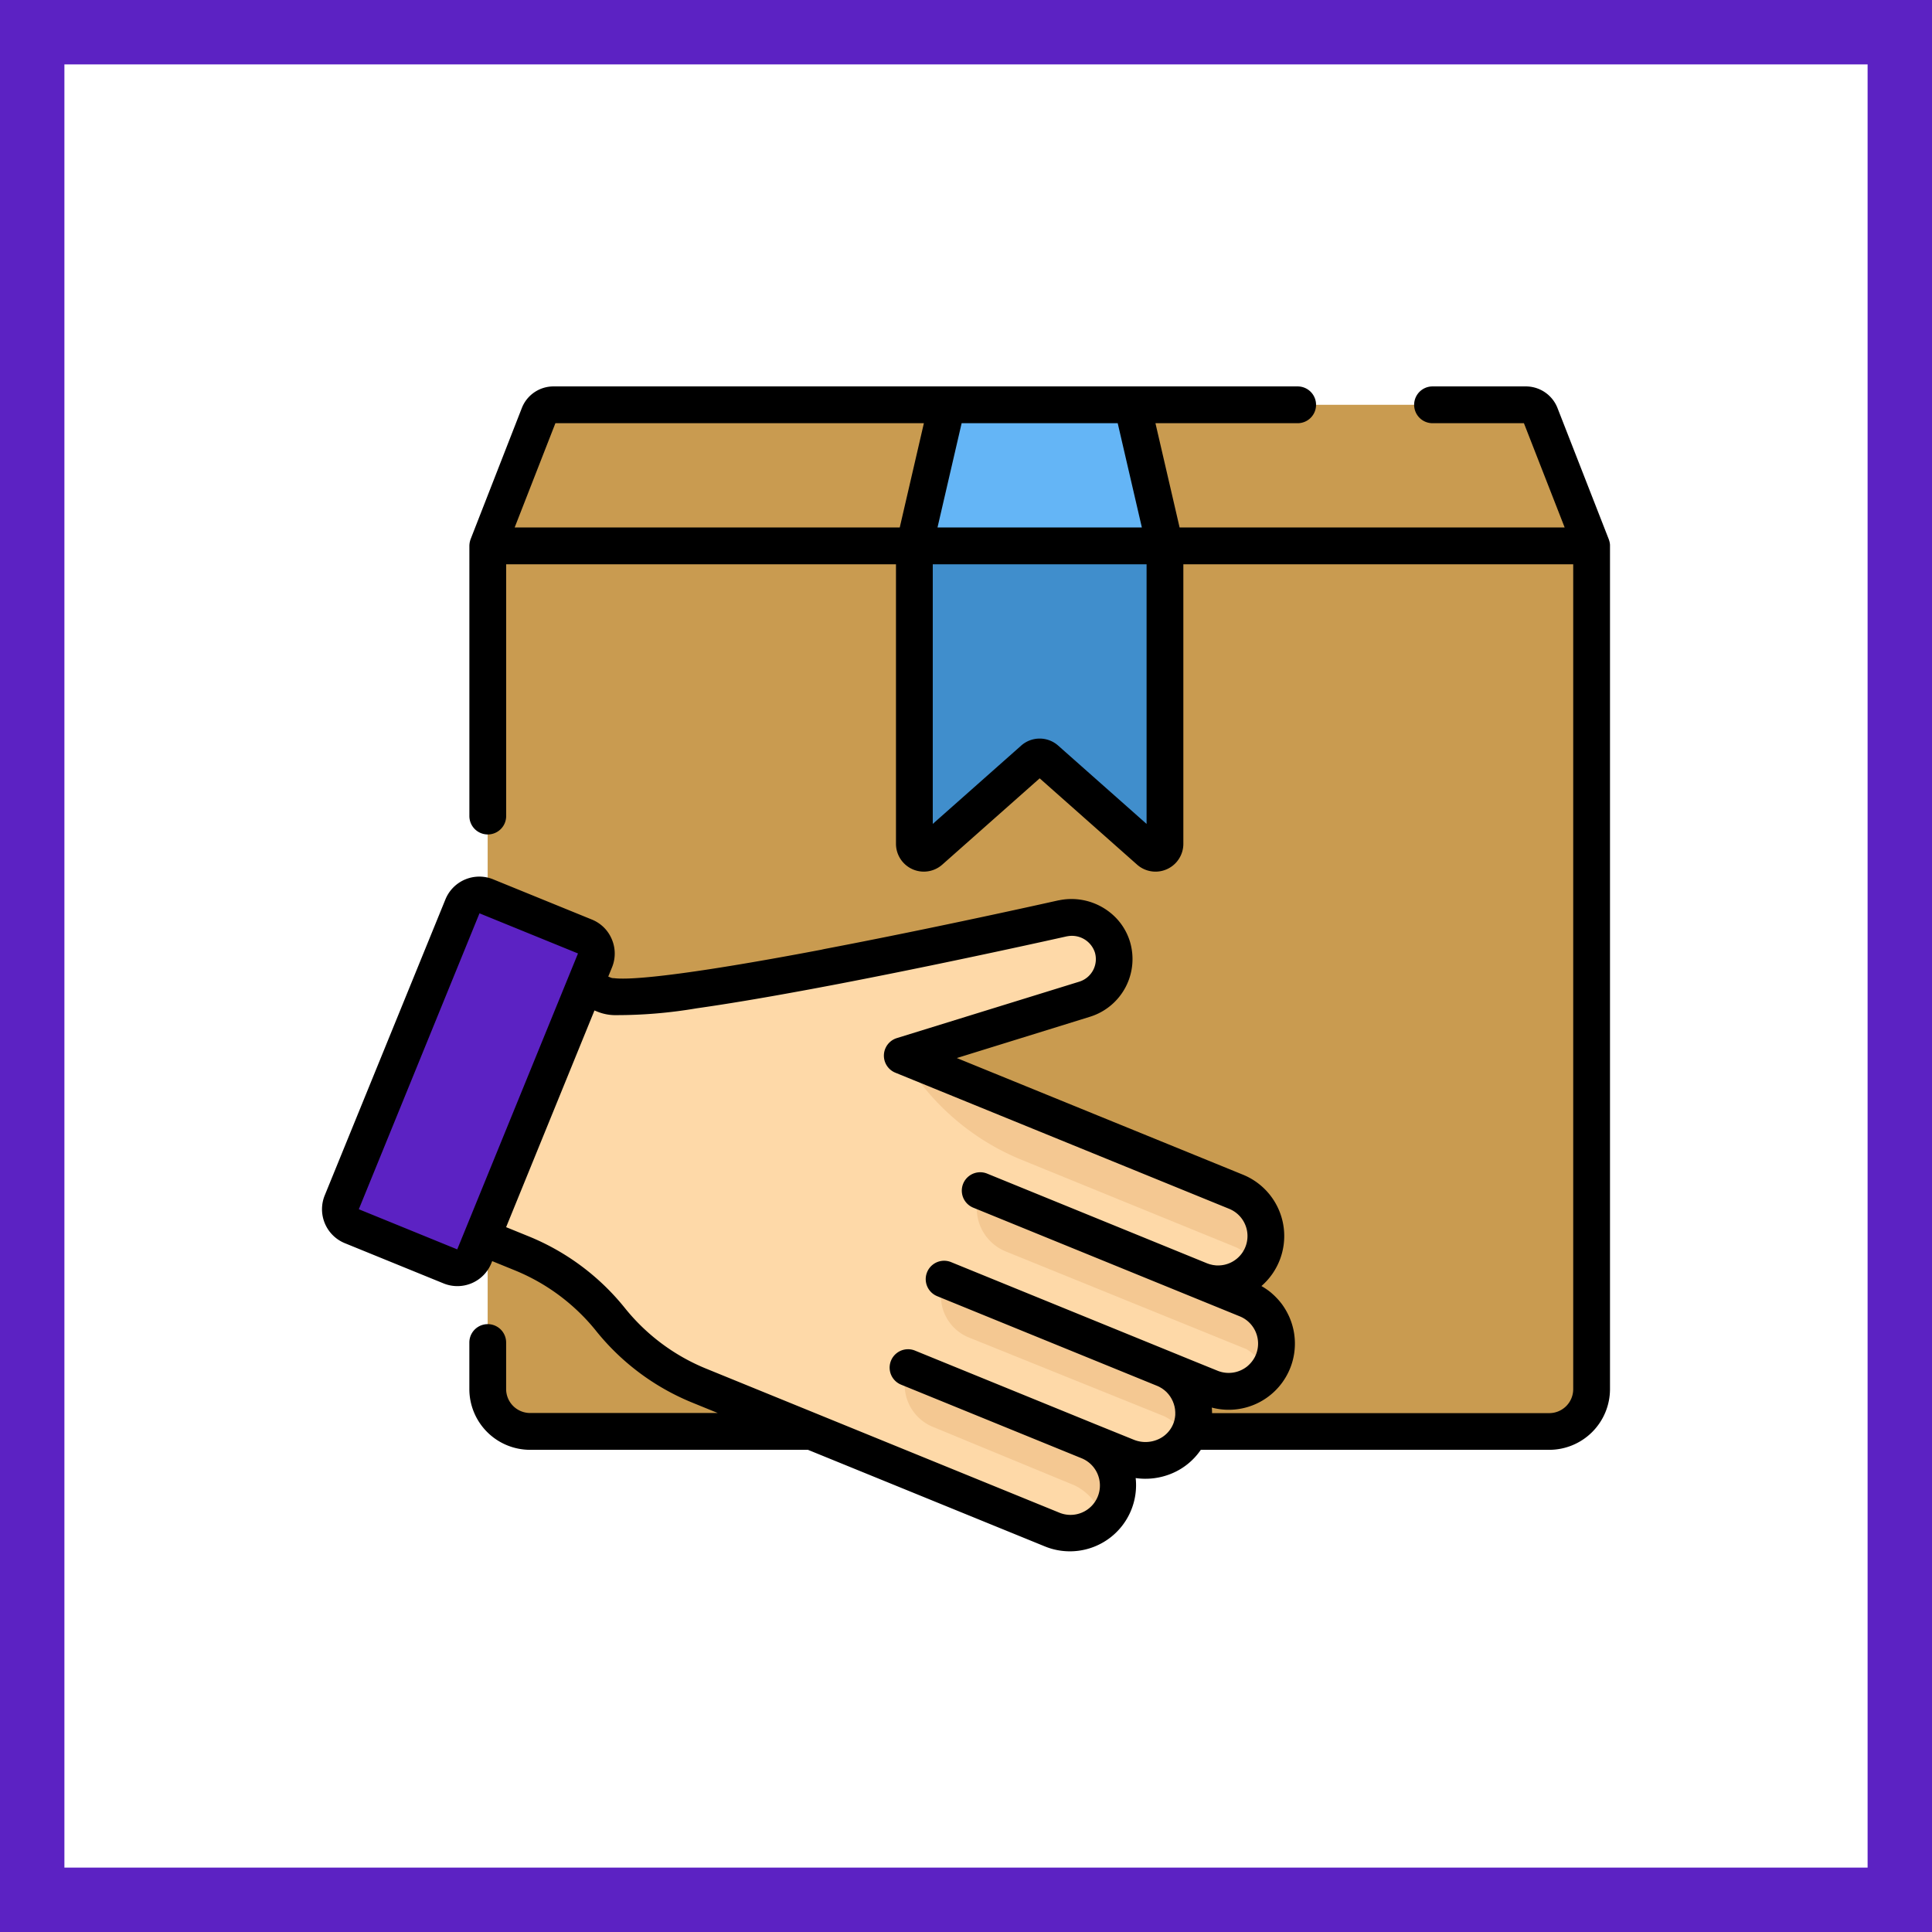 <svg xmlns="http://www.w3.org/2000/svg" width="120" height="120" viewBox="0 0 120 120">
  <g id="Grupo_110600" data-name="Grupo 110600" transform="translate(-1160 -3220)">
    <g id="Rectángulo_36486" data-name="Rectángulo 36486" transform="translate(1160 3220)" fill="#fff" stroke="#5c22c3" stroke-width="4">
      <rect width="120" height="120" stroke="none"/>
      <rect x="2" y="2" width="116" height="116" fill="none"/>
    </g>
    <g id="package" transform="translate(1180 3219.551)">
      <path id="Trazado_168903" data-name="Trazado 168903" d="M130.359,31.761H69.98a.98.98,0,0,0-.913.624l-3.179,8.137V92.9a2.629,2.629,0,0,0,2.629,2.629h63.3a2.629,2.629,0,0,0,2.629-2.629V40.522l-3.179-8.138A.98.98,0,0,0,130.359,31.761Z" transform="translate(-55.593 -6.169)" fill="#c99b50"/>
      <path id="Trazado_168904" data-name="Trazado 168904" d="M131.821,142.841h-63.3a2.629,2.629,0,0,1-2.629-2.629V87.832H134.45v52.38A2.629,2.629,0,0,1,131.821,142.841Z" transform="translate(-55.593 -53.479)" fill="#c99b50"/>
      <path id="SVGCleanerId_0" d="M67.094,237.37a2.6,2.6,0,0,1-1.718,3.254L54.05,244.13l.668.272,7.558,3.082,12.51,5.1a2.968,2.968,0,0,1,1.628,3.869h0a2.968,2.968,0,0,1-3.869,1.628l2.9,1.183a2.968,2.968,0,0,1,1.628,3.869h0A2.968,2.968,0,0,1,73.2,264.76l-2.9-1.183a2.968,2.968,0,0,1,1.649,3.815A3.022,3.022,0,0,1,68,269.048l-2.419-.986a2.968,2.968,0,0,1,1.628,3.869h0a2.968,2.968,0,0,1-3.869,1.628l-21.911-8.934a13.663,13.663,0,0,1-5.5-4.1h0a13.664,13.664,0,0,0-5.5-4.1l-9.086-3.7,6.35-15.574,7.865,3.207c2.633,1.074,28.454-4.742,28.454-4.742A2.645,2.645,0,0,1,67.094,237.37Z" transform="translate(-18.008 -178.111)" fill="#fed9a8"/>
      <g id="Grupo_110216" data-name="Grupo 110216" transform="translate(3.334 57.433)">
        <path id="SVGCleanerId_0_1_" d="M67.094,237.37a2.6,2.6,0,0,1-1.718,3.254L54.05,244.13l.668.272,7.558,3.082,12.51,5.1a2.968,2.968,0,0,1,1.628,3.869h0a2.968,2.968,0,0,1-3.869,1.628l2.9,1.183a2.968,2.968,0,0,1,1.628,3.869h0A2.968,2.968,0,0,1,73.2,264.76l-2.9-1.183a2.968,2.968,0,0,1,1.649,3.815A3.022,3.022,0,0,1,68,269.048l-2.419-.986a2.968,2.968,0,0,1,1.628,3.869h0a2.968,2.968,0,0,1-3.869,1.628l-21.911-8.934a13.663,13.663,0,0,1-5.5-4.1h0a13.664,13.664,0,0,0-5.5-4.1l-9.086-3.7,6.35-15.574,7.865,3.207c2.633,1.074,28.454-4.742,28.454-4.742A2.645,2.645,0,0,1,67.094,237.37Z" transform="translate(-21.342 -235.544)" fill="#fed9a8"/>
      </g>
      <g id="Grupo_110217" data-name="Grupo 110217" transform="translate(36.043 66.019)">
        <path id="Trazado_168906" data-name="Trazado 168906" d="M243.539,419.342a4.139,4.139,0,0,0-.6-.313L231.829,414.5a2.824,2.824,0,0,0,1.538,3.677l8.808,3.636a3.467,3.467,0,0,1,1.786,2.111,2.958,2.958,0,0,0,.669-1h0A2.969,2.969,0,0,0,243.539,419.342Z" transform="translate(-231.472 -395.123)" fill="#f4c892"/>
        <path id="Trazado_168907" data-name="Trazado 168907" d="M261.5,388.7a2.968,2.968,0,0,0-1.578-3.786l-.029-.013-.006,0-.02-.008-.015-.006h0l-13.654-5.568h0a2.78,2.78,0,0,0,1.535,3.628l12.12,4.885a3.626,3.626,0,0,1,1.445,1.293A2.854,2.854,0,0,0,261.5,388.7Z" transform="translate(-243.594 -365.441)" fill="#f4c892"/>
        <path id="Trazado_168908" data-name="Trazado 168908" d="M230.677,290.491Z" transform="translate(-230.677 -290.491)" fill="#f4c892"/>
        <path id="Trazado_168909" data-name="Trazado 168909" d="M252.7,303.428a2.979,2.979,0,0,0,.339-.614h0a2.968,2.968,0,0,0-1.628-3.869l-12.51-5.1-7.558-3.082-.668-.272a15.191,15.191,0,0,0,7.421,6.472l13.314,5.429A3.777,3.777,0,0,1,252.7,303.428Z" transform="translate(-230.677 -290.49)" fill="#f4c892"/>
        <path id="Trazado_168910" data-name="Trazado 168910" d="M277.044,350.9l-16.555-6.75a2.894,2.894,0,0,0,1.592,3.775l14.964,6.073a3.971,3.971,0,0,1,1.3,1.367,2.971,2.971,0,0,0-1.3-4.464Z" transform="translate(-255.649 -335.762)" fill="#f4c892"/>
      </g>
      <path id="Trazado_168911" data-name="Trazado 168911" d="M14.9,227.271a1.132,1.132,0,0,1,1.475-.621l6.136,2.5a1.132,1.132,0,0,1,.621,1.475l-7.5,18.4a1.132,1.132,0,0,1-1.475.621l-6.136-2.5a1.132,1.132,0,0,1-.621-1.475l7.5-18.4" transform="translate(-6.168 -170.536)" fill="#5c22c3"/>
      <path id="Trazado_168913" data-name="Trazado 168913" d="M249.019,31.761h-11.51l-2.027,8.761V59.028a.586.586,0,0,0,.975.439l6.419-5.687a.586.586,0,0,1,.777,0l6.419,5.687a.586.586,0,0,0,.975-.439V40.522Z" transform="translate(-198.688 -6.169)" fill="#64b5f6"/>
      <path id="Trazado_168914" data-name="Trazado 168914" d="M250.072,106.777l-6.419-5.687a.586.586,0,0,0-.777,0l-6.419,5.687a.586.586,0,0,1-.975-.439V87.832h15.565v18.506A.586.586,0,0,1,250.072,106.777Z" transform="translate(-198.688 -53.479)" fill="#408ecc"/>
      <path id="Trazado_168915" data-name="Trazado 168915" d="M299.7,455.366h0Z" transform="translate(-252.87 -363.586)" fill="#fed9a8"/>
      <path id="Trazado_168916" data-name="Trazado 168916" d="M60.6,24.45H14.386a2.11,2.11,0,0,0-1.977,1.35L9.231,33.938c0,.006,0,.012-.006.018-.012.032-.022.064-.031.1,0,.012-.006.024-.009.036-.007.03-.013.061-.018.093,0,.013,0,.025-.006.037,0,.034-.006.068-.007.1,0,.009,0,.017,0,.026s0,0,0,0V51.136a1.142,1.142,0,0,0,2.285,0V35.5H35.651V52.859a1.729,1.729,0,0,0,2.875,1.294l6.05-5.36,6.05,5.36A1.728,1.728,0,0,0,53.5,52.859V35.5H77.715V86.734a1.489,1.489,0,0,1-1.487,1.487H55.282c0-.013,0-.026,0-.039,0-.1-.005-.2-.014-.306a4.11,4.11,0,0,0,4.839-5.568c-.04-.1-.084-.188-.131-.279l-.025-.05q-.069-.13-.146-.254l-.03-.048c-.054-.085-.111-.168-.171-.248l0,0c-.06-.079-.123-.155-.188-.23l-.036-.041q-.1-.108-.2-.208l-.041-.039c-.073-.068-.147-.135-.225-.2L58.9,80.7c-.076-.061-.155-.12-.236-.175l-.044-.03q-.121-.082-.249-.155l-.021-.013a4.113,4.113,0,0,0-.771-6.74q-.18-.095-.37-.173L39.43,66.166,47.706,63.6a3.753,3.753,0,0,0,2.472-4.681,3.668,3.668,0,0,0-1.253-1.81,3.846,3.846,0,0,0-3.156-.74l-.016,0c-.063.014-6.408,1.441-13.034,2.733l-.863.167-.667.128L31,59.44l-1.123.211-.434.08c-8.321,1.533-10.659,1.56-11.308,1.473h-.007l-.029,0-.019,0-.013,0a.888.888,0,0,1-.1-.022l-.187-.076.233-.572a2.259,2.259,0,0,0-.01-1.74,2.3,2.3,0,0,0-.214-.4,2.258,2.258,0,0,0-1.024-.829l-6.136-2.5A2.274,2.274,0,0,0,7.671,56.3L.168,74.7a2.277,2.277,0,0,0,1.247,2.964l6.136,2.5a2.274,2.274,0,0,0,2.964-1.247l.056-.138,1.415.577h0a12.548,12.548,0,0,1,3.679,2.316q.294.266.572.551t.536.587q.129.151.254.307a14.843,14.843,0,0,0,5.961,4.447l1.592.649H12.924a1.489,1.489,0,0,1-1.487-1.487v-2.89a1.142,1.142,0,1,0-2.285,0v2.89A3.776,3.776,0,0,0,12.924,90.5H30.185l14.716,6a4.109,4.109,0,0,0,5.638-4.246,4.243,4.243,0,0,0,2.278-.3A4.073,4.073,0,0,0,54.584,90.5H76.228A3.776,3.776,0,0,0,80,86.733V34.353s0,0,0,0,0-.017,0-.026c0-.035,0-.069-.007-.1,0-.013,0-.025-.006-.038,0-.031-.01-.062-.018-.093,0-.012-.006-.024-.009-.036-.009-.033-.019-.065-.031-.1,0-.006,0-.012-.006-.018L76.742,25.8a2.11,2.11,0,0,0-1.977-1.35H68.977a1.142,1.142,0,1,0,0,2.285h5.677l2.53,6.476H53.267l-1.5-6.476H60.6a1.142,1.142,0,0,0,0-2.285M39.729,26.735h9.694l1.5,6.476H38.23Zm-3.844,6.476H11.967l2.53-6.476H37.384ZM51.216,51.624l-5.494-4.867a1.73,1.73,0,0,0-2.292,0l-5.494,4.867V35.5h13.28V51.624ZM8.4,78.05,2.287,75.557l7.495-18.38L15.9,59.67Zm45.638,6.894L52.73,84.41h0L39.072,78.841a1.142,1.142,0,0,0-.862,2.116l13.654,5.567h0a1.818,1.818,0,0,1,.165.077l.044.026c.037.021.075.043.111.066.017.011.033.025.049.036s.063.045.093.069.034.031.052.046.054.046.079.071.033.036.049.054.047.049.068.075.031.041.046.061.04.051.058.077.028.046.042.068.033.052.048.079.025.05.037.075.027.053.039.08.021.053.031.08.022.054.031.081.016.056.024.084.016.055.023.083.01.057.016.085.011.057.015.085.005.058.007.087.006.058.007.087,0,.058,0,.086,0,.059,0,.089-.006.057-.009.085-.006.061-.011.091-.012.055-.017.083-.012.062-.02.092-.017.054-.025.081-.019.061-.03.091-.019.042-.028.063c0,0,0,.01-.005.015a1.778,1.778,0,0,1-.938.925,1.934,1.934,0,0,1-1.487.019L48,88.893l-.034-.012-.034-.016L36.831,84.337a1.142,1.142,0,0,0-.863,2.116l11.106,4.528.036.013.032.015a1.826,1.826,0,1,1-1.378,3.381L30.842,88.305h0l-6.987-2.849a12.551,12.551,0,0,1-5.041-3.761,14.838,14.838,0,0,0-5.961-4.448h0l-1.417-.577,2.821-6.92,2.666-6.539.2.08a2.968,2.968,0,0,0,1.16.21,29.617,29.617,0,0,0,4.988-.424c1.79-.253,3.985-.618,6.548-1.09l.19-.035.363-.067.285-.053.329-.062.355-.067.287-.054.441-.084.229-.044.691-.134c6.6-1.284,12.977-2.714,13.263-2.778.029-.006.057-.009.086-.014a1.5,1.5,0,0,1,1.663,1,1.464,1.464,0,0,1-.964,1.827L35.705,64.927a1.142,1.142,0,0,0-.093,2.149l20.735,8.455a1.826,1.826,0,0,1-.679,3.517h-.01c-.056,0-.111,0-.167-.007l-.049-.007c-.042-.005-.085-.01-.127-.018-.027-.005-.053-.013-.079-.019s-.063-.014-.095-.023-.064-.022-.1-.034-.051-.017-.076-.027L41.313,73.344a1.142,1.142,0,0,0-.862,2.116l16.555,6.75a1.836,1.836,0,0,1,.319.168,1.828,1.828,0,0,1,.742,2.04q-.026.086-.06.171a1.837,1.837,0,0,1-.079.169,1.868,1.868,0,0,1-.423.525l-.03.027a1.835,1.835,0,0,1-1.847.279Z"/>
    </g>
  </g>
</svg>
